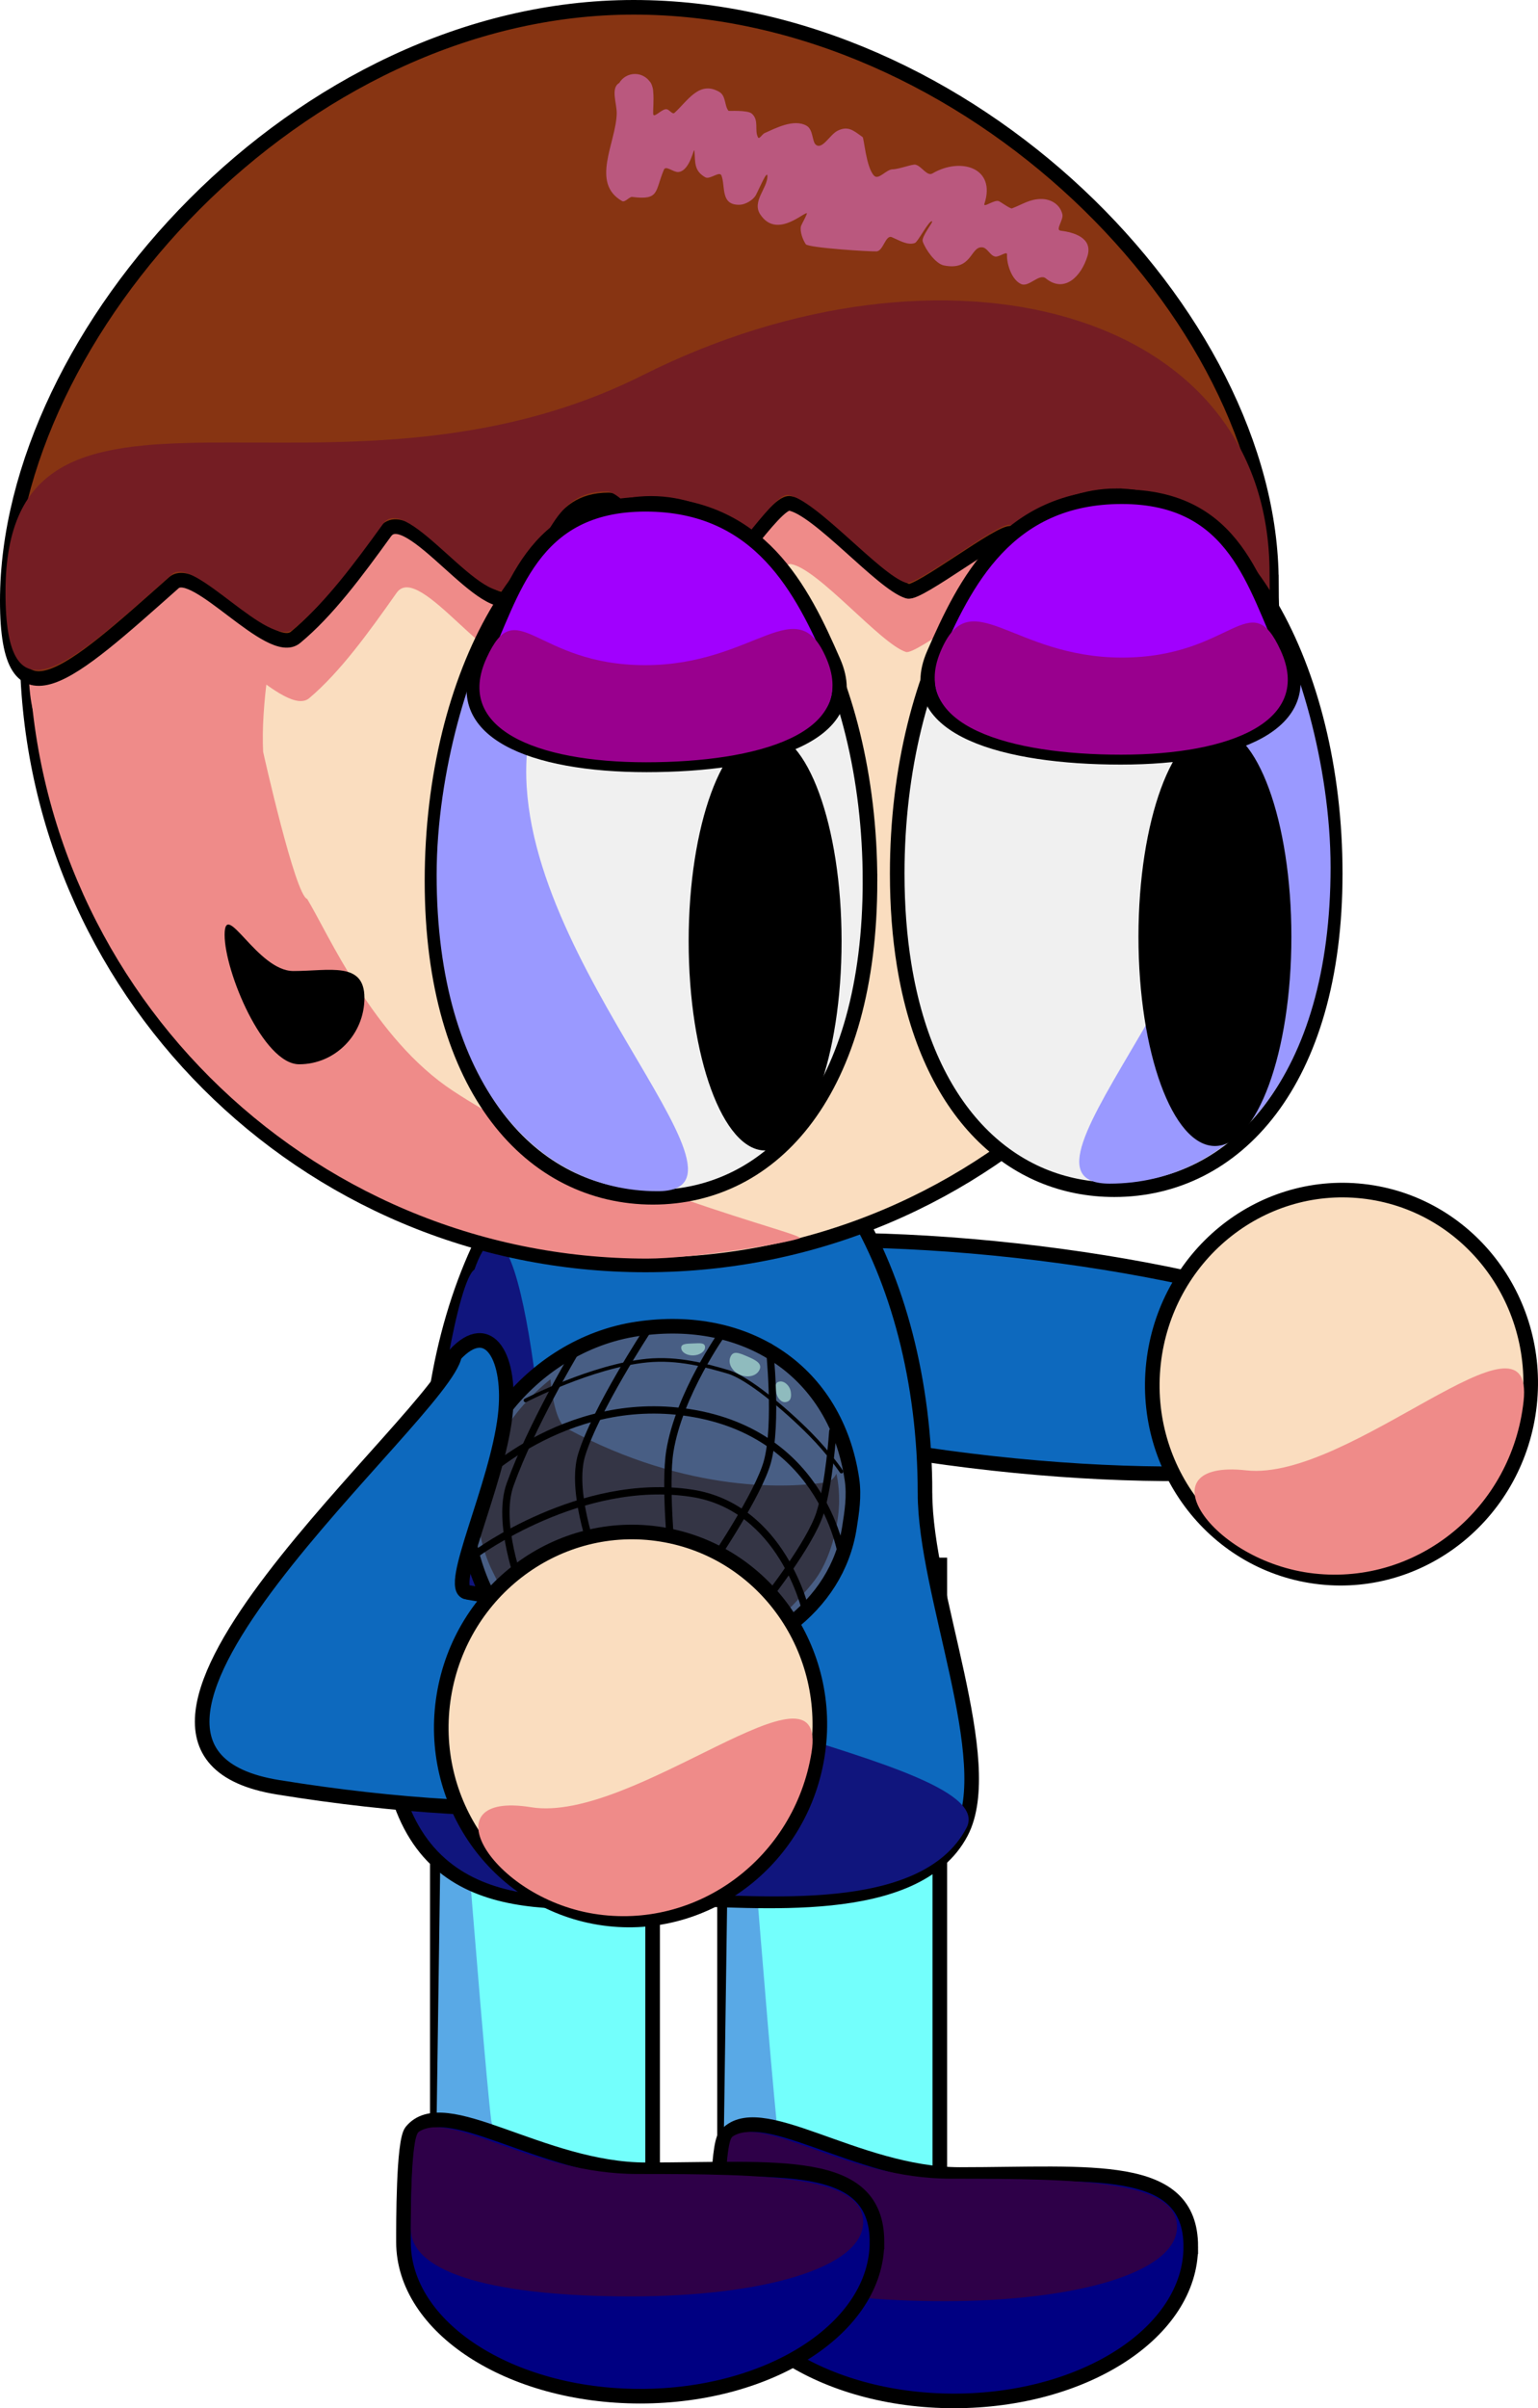 <svg version="1.1" xmlns="http://www.w3.org/2000/svg" xmlns:xlink="http://www.w3.org/1999/xlink" width="210.68" height="329.702" viewBox="0,0,210.68,329.702"><g transform="translate(-208.519,-31.285)"><g data-paper-data="{&quot;isPaintingLayer&quot;:true}" fill-rule="nonzero" stroke-linejoin="miter" stroke-miterlimit="10" stroke-dasharray="" stroke-dashoffset="0" style="mix-blend-mode: normal"><g stroke="#000000" stroke-linecap="butt"><path d="M347.673,202.498c33.135,3.657 59.277,13.141 58.39,21.184c-0.888,8.043 -28.469,11.598 -61.604,7.941c-33.135,-3.657 -59.277,-13.141 -58.39,-21.184c0.888,-8.043 28.469,-11.598 61.604,-7.941z" fill="#0d69be" stroke-width="2"/><path d="M395.195,194.37c14.222,1.57 24.447,14.668 22.837,29.257c-1.61,14.588 -14.445,25.142 -28.667,23.573c-14.223,-1.57 -24.447,-14.668 -22.837,-29.257c1.61,-14.589 14.445,-25.142 28.667,-23.573z" fill="#faddbf" stroke-width="2"/><path d="M379.237,232.587c14.223,1.57 39.597,-24.036 37.986,-9.447c-1.61,14.588 -14.445,25.142 -28.667,23.573c-14.223,-1.57 -23.542,-15.695 -9.319,-14.126z" fill="#ef8b89" stroke-width="0"/></g><g stroke="#000000" stroke-linecap="butt"><path d="M307.765,340.835v-95.295h29.492v95.295z" fill="#73fffc" stroke-width="2"/><path d="M307.439,340.217l1.326,-93.786c0,0 5.203,68.112 6.38,77.528c0.26,2.082 2.522,2.79 2.522,2.79l18.607,13.139z" fill="#59a9e6" stroke-width="0"/></g><g stroke="#000000" stroke-linecap="butt"><path d="M268.424,338.413v-95.295h29.492v95.295z" fill="#73fffc" stroke-width="2"/><path d="M268.098,337.795l1.326,-93.786c0,0 5.203,68.112 6.38,77.528c0.26,2.082 2.522,2.79 2.522,2.79l18.607,13.139z" fill="#59a9e6" stroke-width="0"/></g><g stroke="#000000" stroke-linecap="butt"><path d="M335.229,235.696c0,13.803 10.047,36.744 4.95,46.46c-6.234,11.882 -28.612,9.096 -38.94,9.096c-13.663,0 -32.944,4.17 -38.344,-14.832c-2.019,-7.106 4.355,-32.373 4.355,-40.723c0,-30.682 15.218,-55.556 33.99,-55.556c18.772,0 33.99,24.873 33.99,55.556z" fill="#0d69be" stroke-width="2"/><path d="M283.966,251.272c0,13.803 62.042,20.549 56.945,30.265c-6.234,11.882 -28.612,9.096 -38.94,9.096c-13.663,0 -32.944,4.17 -38.344,-14.832c-2.019,-7.106 4.355,-32.373 4.355,-40.723c0,-9.452 3.349,-28.598 5.52,-29.968c5.944,-16.764 10.465,25.14 10.465,46.163z" fill="#10157d" stroke-width="0"/></g><g stroke-linecap="butt"><g stroke="#000000"><g><path d="M212.222,119.742c0,-46.791 37.931,-84.722 84.722,-84.722c46.791,0 84.722,37.931 84.722,84.722c0,46.791 -37.931,84.722 -84.722,84.722c-46.791,0 -84.722,-37.931 -84.722,-84.722z" fill="#faddbf" stroke-width="2"/><path d="M212.453,118.872c0,-15.054 8.657,-41.011 13.166,-44.225c0.515,-0.367 5.786,-8.91 13.307,-15.627c9.347,-8.348 21.315,-15.156 21.925,-14.959c7.969,2.571 -17.527,64.855 -16.288,90.145c0.003,0.06 4.407,19.702 6.026,20.14c2.885,4.742 9.111,19.153 19.992,26.294c20.279,13.306 48.942,19.68 47.459,20.186c-2.373,0.809 -14.803,2.769 -20.866,2.769c-46.791,0 -84.722,-37.931 -84.722,-84.722z" fill="#ef8b89" stroke-width="0"/><path d="M381.143,119.284c0,11.624 -1.578,15.641 -2.13,13.789c-0.563,-1.889 -0.187,-9.814 -9.043,-14.649c-2.146,-1.172 -10.206,6.276 -12.934,5.048c-1.713,-0.771 -8.652,-10.176 -10.566,-10.852c-1.338,-0.473 -12.45,8.378 -13.85,7.927c-3.491,-1.124 -11.989,-11.374 -15.74,-12.032c-2.066,-0.362 -9.283,11.85 -11.392,11.596c-2.72,-0.327 -10.069,-12.068 -12.806,-12.068c-7.28,0 -7.48,7.011 -12.718,13.017c-3.404,3.903 -13.988,-13.052 -17.112,-8.617c-3.879,5.508 -7.72,10.818 -11.961,14.417c-3.327,2.824 -13.364,-10.097 -16.24,-7.479c-13.886,12.639 -22.224,20.644 -22.224,2.472c0,-36.54 43.288,-8.213 85.07,-29.735c39.994,-20.6 83.643,-9.374 83.643,27.166z" fill="#ef8b89" stroke-width="0"/></g><path d="M382.677,110.973c0,23.483 6.532,8.715 -11.467,-0.86c-2.202,-1.172 -10.475,6.276 -13.275,5.048c-1.758,-0.771 -8.88,-10.176 -10.844,-10.852c-1.373,-0.473 -12.778,8.378 -14.214,7.927c-3.582,-1.124 -12.304,-11.374 -16.154,-12.032c-2.12,-0.362 -9.527,11.85 -11.692,11.596c-2.791,-0.327 -10.334,-12.068 -13.143,-12.068c-7.472,0 -7.677,7.011 -13.053,13.017c-3.493,3.903 -14.357,-13.052 -17.563,-8.617c-3.982,5.508 -7.923,10.818 -12.276,14.417c-3.415,2.824 -13.716,-10.097 -16.668,-7.479c-14.252,12.639 -22.809,20.644 -22.809,2.472c0,-36.54 39.863,-81.257 85.789,-81.257c45.927,0 87.368,42.147 87.368,78.688z" fill="#873412" stroke-width="2"/><path d="M382.429,109.81c0,23.483 6.532,8.715 -11.467,-0.86c-2.202,-1.172 -10.475,6.276 -13.275,5.048c-1.758,-0.771 -8.88,-10.176 -10.844,-10.852c-1.373,-0.473 -12.778,8.378 -14.214,7.927c-3.582,-1.124 -12.304,-11.374 -16.154,-12.032c-2.12,-0.362 -9.527,11.85 -11.692,11.596c-2.791,-0.327 -10.334,-12.068 -13.143,-12.068c-7.472,0 -7.677,7.011 -13.053,13.017c-3.493,3.903 -14.357,-13.052 -17.563,-8.617c-3.982,5.508 -7.923,10.818 -12.276,14.417c-3.415,2.824 -13.716,-10.097 -16.668,-7.479c-14.252,12.639 -22.809,20.644 -22.809,2.472c0,-36.54 44.428,-8.213 87.311,-29.735c41.048,-20.6 85.847,-9.374 85.847,27.166z" fill="#741d23" stroke-width="0"/></g><path d="M297.686,42.666c0.065,0.116 0.119,0.249 0.163,0.396c0.094,0.259 0.147,0.538 0.15,0.829c0.109,1.136 -0.045,2.513 0,3.005c0.059,0.647 1.19,-0.747 1.833,-0.658c0.394,0.055 0.791,0.762 1.086,0.495c1.79,-1.619 3.393,-4.479 6.148,-2.856c0.912,0.538 0.676,1.891 1.241,2.575c0.047,0.058 2.609,-0.137 3.205,0.396c1.026,0.918 0.319,2.252 0.842,3.245c0.167,0.318 0.574,-0.442 0.903,-0.587c1.462,-0.645 3.997,-2.007 5.75,-1.005c0.924,0.528 0.743,2.14 1.25,2.581c0.889,0.775 1.934,-1.365 2.988,-1.893c1.458,-0.729 2.186,-0.029 3.43,0.858c0.215,0.153 0.473,4.132 1.575,5.29c0.62,0.651 1.652,-0.859 2.55,-0.874c0.896,-0.015 2.711,-0.738 3.133,-0.634c0.846,0.208 1.572,1.641 2.323,1.199c3.835,-2.254 8.746,-0.806 7.111,4.154c-0.207,0.628 1.322,-0.574 1.949,-0.365c0.243,0.081 1.597,1.082 1.824,0.996c1.486,-0.563 2.425,-1.28 4.016,-1.283c1.321,-0.003 2.59,0.741 2.897,2.121c0.161,0.726 -0.997,2.123 -0.26,2.214c1.739,0.215 4.464,0.94 3.692,3.478c-0.838,2.754 -3.14,5.144 -5.712,3.053c-0.893,-0.725 -2.304,1.243 -3.36,0.786c-1.353,-0.585 -2.021,-2.873 -1.949,-4.05c0.033,-0.544 -1.073,0.374 -1.61,0.282c-0.723,-0.124 -1.066,-1.215 -1.797,-1.27c-1.636,-0.123 -1.359,3.266 -5.245,2.48c-1.147,-0.232 -2.516,-2.181 -2.896,-3.279c-0.22,-0.637 1.447,-2.65 1.289,-2.755c-0.384,-0.256 -1.946,2.827 -2.372,2.97c-1.026,0.342 -2.148,-0.38 -3.143,-0.802c-0.88,-0.373 -1.153,1.89 -2.107,1.943c-0.843,0.047 -9.353,-0.482 -9.689,-0.985c-0.409,-0.613 -0.821,-1.721 -0.663,-2.431c0.057,-0.255 0.976,-1.841 0.794,-1.821c-0.644,0.071 -4.188,3.44 -6.358,0.186c-1.18,-1.77 0.972,-3.598 0.975,-5.223c0.002,-1.003 -1.109,1.675 -1.579,2.562c-0.361,0.681 -1.435,1.305 -2.209,1.33c-2.678,0.086 -1.938,-2.475 -2.5,-3.989c-0.259,-0.699 -1.578,0.595 -2.225,0.225c-1.583,-0.904 -1.347,-2.069 -1.485,-3.601c-0.063,-0.702 -0.549,2.715 -2.193,2.882c-0.667,0.068 -1.724,-0.947 -1.984,-0.33c-1.268,3.007 -0.563,4.22 -4.359,3.738c-0.366,-0.046 -0.978,0.796 -1.371,0.571c-4.349,-2.485 -0.86,-7.931 -0.738,-11.94c0.043,-1.414 -0.883,-3.528 0.345,-4.229c0.435,-0.737 1.237,-1.231 2.155,-1.231c0.814,0 1.536,0.389 1.993,0.99c0.075,0.077 0.14,0.163 0.195,0.26z" fill="#ba587e" stroke="none" stroke-width="0.5"/></g><g stroke="#000000" stroke-linecap="butt"><path d="M327.695,151.912c0,28.559 -13.168,43.289 -29.737,43.289c-16.569,0 -30.263,-14.731 -30.263,-43.289c0,-28.559 13.431,-51.711 30,-51.711c16.569,0 30,23.152 30,51.711z" fill="#f0f0f0" stroke-width="2"/><path d="M280.939,132.329c-4.303,28.233 34.223,62.042 17.655,62.042c-16.569,0 -30.263,-14.731 -30.263,-43.289c0,-28.559 18.829,-59.569 12.608,-18.752z" fill="#9a99ff" stroke-width="0"/></g><path d="M323.8,160.145c0,15.822 -4.689,28.649 -10.473,28.649c-5.784,0 -10.473,-12.826 -10.473,-28.649c0,-15.822 4.689,-28.649 10.473,-28.649c5.784,0 10.473,12.826 10.473,28.649z" fill="#000000" stroke="none" stroke-width="0" stroke-linecap="butt"/><g stroke="#000000" stroke-linecap="butt"><path d="M322.686,121.877c4.459,10.23 -9.898,14.122 -25.608,14.122c-15.71,0 -27.18,-4.642 -22.635,-14.257c4.324,-9.149 6.79,-21.419 22.5,-21.419c15.71,0 21.493,11.805 25.743,21.554z" fill="#a100fe" stroke-width="2"/><path d="M321.761,121.523c4.307,10.23 -9.56,14.122 -24.735,14.122c-15.175,0 -26.253,-4.642 -21.863,-14.257c4.177,-9.149 6.558,0.962 21.733,0.962c15.175,0 20.76,-10.576 24.865,-0.827z" fill="#99008e" stroke-width="0"/></g><g data-paper-data="{&quot;index&quot;:null}" stroke="#000000" stroke-linecap="butt"><path d="M361.422,99.164c16.569,0 30,23.152 30,51.711c0,28.559 -13.695,43.289 -30.263,43.289c-13.958,0 -25.503,-10.455 -28.795,-30.825c-0.615,-3.809 -0.942,-7.965 -0.942,-12.465c0,-28.559 13.431,-51.711 30,-51.711z" fill="#f0f0f0" stroke-width="2"/><path d="M390.785,150.044c0,28.559 -13.695,43.289 -30.263,43.289c-16.569,0 21.957,-33.809 17.655,-62.042c-6.22,-40.817 12.608,-9.807 12.608,18.752z" fill="#9a99ff" stroke-width="0"/></g><path d="M374.943,130.884c5.784,0 10.473,12.826 10.473,28.649c0,15.822 -4.689,28.649 -10.473,28.649c-5.784,0 -10.473,-12.826 -10.473,-28.649c0,-15.822 4.689,-28.649 10.473,-28.649z" data-paper-data="{&quot;index&quot;:null}" fill="#000000" stroke="none" stroke-width="0" stroke-linecap="butt"/><g data-paper-data="{&quot;index&quot;:null}" stroke="#000000" stroke-linecap="butt"><path d="M336.431,120.84c4.25,-9.749 10.033,-21.554 25.743,-21.554c15.71,0 18.176,12.27 22.5,21.419c4.545,9.615 -6.925,14.257 -22.635,14.257c-15.71,0 -30.068,-3.892 -25.608,-14.122z" fill="#a100fe" stroke-width="2"/><path d="M337.355,120.485c4.105,-9.749 9.691,0.827 24.865,0.827c15.175,0 17.556,-10.111 21.733,-0.962c4.39,9.615 -6.689,14.257 -21.863,14.257c-15.175,0 -29.042,-3.892 -24.735,-14.122z" fill="#99008e" stroke-width="0"/></g><path d="M371.636,338.87c0,11.663 -14.52,21.117 -32.431,21.117c-17.911,0 -32.431,-9.455 -32.431,-21.117c0,-2.331 -0.033,-13.76 1.09,-15.138c4.495,-5.516 17.818,5.261 32.148,5.261c17.911,0 31.624,-1.786 31.624,9.877z" fill="#000082" stroke="#000000" stroke-width="2" stroke-linecap="butt"/><path d="M369.75,336.138c0,6.308 -13.891,10.19 -31.802,10.19c-17.911,0 -30.166,-2.957 -30.166,-9.266c0,-1.261 -0.033,-12.526 1.09,-13.272c4.495,-2.984 15.553,5.773 29.883,5.773c17.911,0 30.994,0.266 30.994,6.575z" fill="#2e0048" stroke="#000000" stroke-width="0" stroke-linecap="butt"/><path d="M328.649,338.225c0,11.663 -14.52,21.117 -32.431,21.117c-17.911,0 -32.431,-9.455 -32.431,-21.117c0,-2.331 -0.033,-13.76 1.09,-15.138c4.495,-5.516 17.818,5.261 32.148,5.261c17.911,0 31.624,-1.786 31.624,9.877z" fill="#000082" stroke="#000000" stroke-width="2" stroke-linecap="butt"/><path d="M326.763,335.493c0,6.308 -13.891,10.19 -31.802,10.19c-17.911,0 -30.166,-2.957 -30.166,-9.266c0,-1.261 -0.033,-12.526 1.09,-13.272c4.495,-2.984 15.553,5.773 29.883,5.773c17.911,0 30.994,0.266 30.994,6.575z" fill="#2e0048" stroke="#000000" stroke-width="0" stroke-linecap="butt"/><g><g><path d="M300.24,260.276c-14.924,2.21 -24.752,-4.005 -27.627,-18.663c-2.248,-11.464 8.304,-26.184 23.228,-28.394c14.925,-2.21 27.194,5.829 29.382,20.605c0.342,2.311 -0.028,4.545 -0.347,6.588c-1.72,11.024 -12.046,18 -24.637,19.864z" fill="#485e84" stroke="#000000" stroke-width="2" stroke-linecap="butt"/><path d="M283.928,220.121c0,0 0.404,5.742 2.167,6.694c16.907,9.134 30.913,8.111 35.52,7.419c1.047,-0.157 1.475,-1.195 1.475,-1.195c0,0 0.527,2.047 0.333,4.781c-0.207,2.909 -1.186,6.59 -2.857,9.169c-1.909,2.946 -8.091,8.539 -8.091,8.539l-19.991,6.263c0,0 -11.454,-7.054 -12.794,-8.757c-1.313,-1.668 -2.388,-4.019 -3.632,-6.473c-1.931,-3.809 -2.45,-8.319 -1.961,-11.157c0.624,-3.622 2.854,-7.719 5.23,-10.704c2.212,-2.779 4.602,-4.579 4.602,-4.579z" fill="#343545" stroke="none" stroke-width="0" stroke-linecap="butt"/><path d="M289.824,243.835c0,0 -3.142,-8.457 -1.624,-13.385c1.921,-6.237 9.042,-17.072 9.042,-17.072" fill="none" stroke="#000000" stroke-width="1" stroke-linecap="round"/><path d="M322.598,227.239c0,0 -0.467,7.135 -1.764,11.233c-1.309,4.137 -7.309,11.763 -7.309,11.763" fill="none" stroke="#000000" stroke-width="1" stroke-linecap="round"/><path d="M279.862,248.43c0,0 -3.355,-8.633 -1.468,-13.895c2.895,-8.074 8.852,-18.025 8.852,-18.025" fill="none" stroke="#000000" stroke-width="1" stroke-linecap="round"/><path d="M273.579,234.497c0,0 12.023,-12.447 29.246,-9.819c18.866,2.878 21.068,19.985 21.068,19.985" fill="none" stroke="#000000" stroke-width="1" stroke-linecap="round"/><path d="M273.704,244.02c0,0 14.304,-10.595 29.507,-8.309c12.483,1.877 15.686,16.113 15.686,16.113" fill="none" stroke="#000000" stroke-width="1" stroke-linecap="round"/><path d="M309.898,219.504c-1.106,-0.472 -1.7,-1.565 -1.326,-2.441c0.374,-0.876 1.115,-0.585 2.221,-0.113c1.106,0.472 2.159,0.947 1.785,1.823c-0.374,0.876 -1.574,1.203 -2.68,0.731z" fill="#8fbbbe" stroke="none" stroke-width="0" stroke-linecap="butt"/><path d="M316.134,223.242c-0.595,0.088 -1.184,-0.564 -1.317,-1.456c-0.132,-0.892 -0.063,-1.275 0.532,-1.363c0.595,-0.088 1.364,0.537 1.496,1.43c0.132,0.892 -0.117,1.302 -0.712,1.39z" fill="#8fbbbe" stroke="none" stroke-width="0" stroke-linecap="butt"/><path d="M303.51,216.848c-0.902,0.036 -1.652,-0.421 -1.676,-1.022c-0.024,-0.601 0.767,-0.579 1.668,-0.615c0.902,-0.036 1.572,-0.117 1.596,0.484c0.024,0.601 -0.687,1.118 -1.588,1.154z" fill="#8fbbbe" stroke="none" stroke-width="0" stroke-linecap="butt"/><path d="M280.503,223.013c0,0 9.087,-4.702 16.627,-5.45c4.275,-0.424 8.189,0.678 11.148,1.547c2.616,0.768 7.694,4.944 11.248,8.545c2.617,2.651 4.255,5.097 4.255,5.097" fill="none" stroke="#000000" stroke-width="0.5" stroke-linecap="round"/><path d="M313.914,215.681c0,0 1.145,10.51 -0.274,15.726c-1.196,4.394 -7.329,13.474 -7.329,13.474" fill="none" stroke="#000000" stroke-width="1" stroke-linecap="round"/><path d="M300.504,244.089c0,0 -0.94,-9.62 -0.231,-14.086c1.244,-7.842 7.289,-16.317 7.289,-16.317" fill="none" stroke="#000000" stroke-width="1" stroke-linecap="round"/></g><g stroke="#000000" stroke-linecap="butt"><path d="M272.495,249.273c32.905,5.343 37.312,13.924 36.016,21.911c-1.297,7.987 -29.023,10.13 -61.929,4.787c-32.905,-5.343 22.907,-51.174 24.204,-59.161c4.787,-5.236 7.846,0.529 6.928,8.334c-1.133,9.625 -8.031,23.672 -5.219,24.129z" fill="#0d69be" stroke-width="2"/><path d="M299.154,241.356c14.124,2.293 23.666,15.897 21.314,30.384c-2.352,14.487 -15.709,24.372 -29.833,22.079c-14.124,-2.293 -23.666,-15.897 -21.314,-30.384c2.352,-14.487 15.709,-24.372 29.833,-22.079z" fill="#faddbf" stroke-width="2"/><path d="M281.266,278.709c14.124,2.293 40.772,-21.984 38.419,-7.496c-2.352,14.487 -15.709,24.372 -29.833,22.079c-14.124,-2.293 -22.71,-16.876 -8.586,-14.583z" fill="#ef8b89" stroke-width="0"/></g></g><path d="M258.439,167.896c0,5.024 -4.001,9.097 -8.937,9.097c-4.936,0 -10.214,-12.691 -10.214,-17.715c0,-5.024 4.48,4.947 9.416,4.947c4.936,0 9.735,-1.353 9.735,3.671z" fill="#000000" stroke="none" stroke-width="0" stroke-linecap="butt"/></g></g></svg>